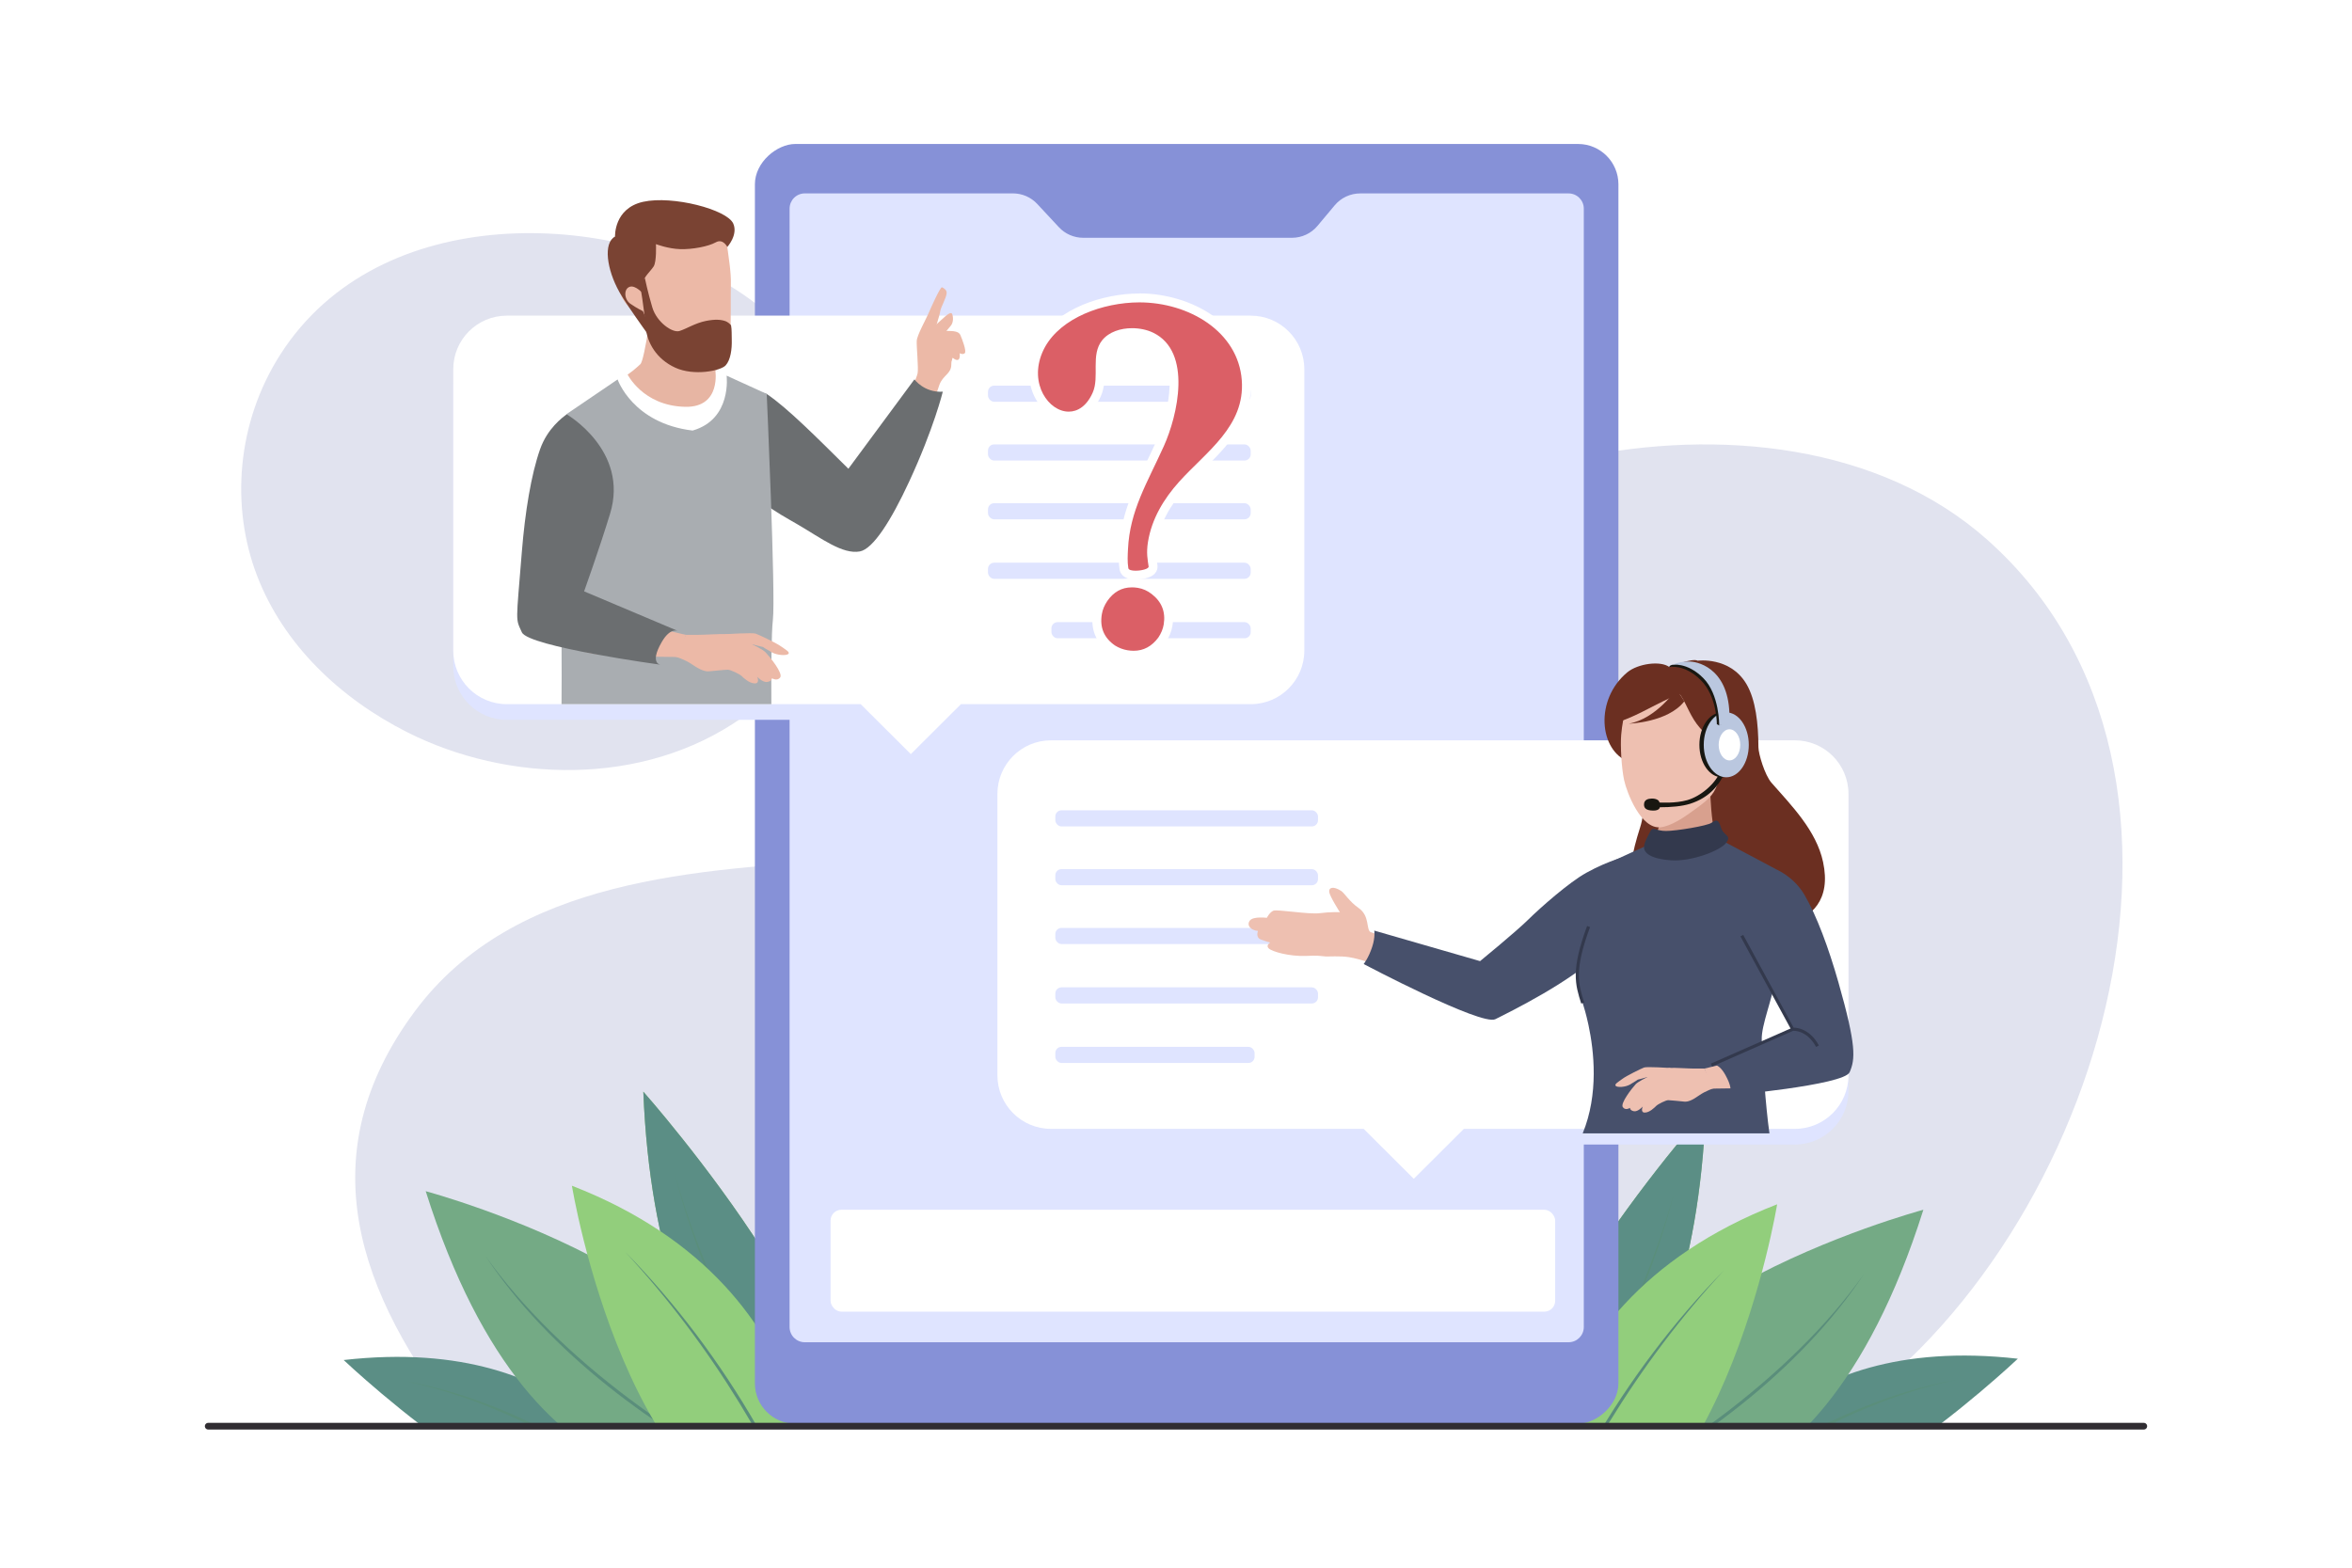 <?xml version="1.0" encoding="UTF-8"?>
<svg xmlns="http://www.w3.org/2000/svg" xmlns:xlink="http://www.w3.org/1999/xlink" viewBox="0 0 750 500">
  <defs>
    <style>
      .cls-1 {
        fill: url(#linear-gradient-2);
      }

      .cls-2 {
        fill: #92ce7c;
      }

      .cls-3 {
        fill: #5b8e85;
      }

      .cls-4 {
        fill: #fff;
      }

      .cls-5 {
        fill: #6b6e70;
      }

      .cls-6 {
        fill: #33394d;
      }

      .cls-7 {
        fill: #db5f66;
      }

      .cls-8 {
        fill: #e7b5a3;
      }

      .cls-9 {
        fill: #181711;
      }

      .cls-10 {
        fill: #a9adb1;
      }

      .cls-11 {
        fill: #eec0b1;
      }

      .cls-12 {
        fill: #bac7df;
      }

      .cls-13 {
        isolation: isolate;
      }

      .cls-14 {
        fill: #dfe4ff;
      }

      .cls-15 {
        fill: #74aa85;
      }

      .cls-16 {
        stroke: #33394d;
        stroke-miterlimit: 10;
      }

      .cls-16, .cls-17, .cls-18 {
        fill: none;
      }

      .cls-19 {
        fill: #47506b;
      }

      .cls-20 {
        fill: #7a4333;
      }

      .cls-21 {
        fill: #ecb9a7;
      }

      .cls-22 {
        fill: #d8a08e;
      }

      .cls-23 {
        clip-path: url(#clippath);
      }

      .cls-24 {
        fill: #e1e3ef;
      }

      .cls-25 {
        fill: #5a8e7b;
      }

      .cls-26 {
        fill: url(#linear-gradient);
      }

      .cls-27 {
        fill: #8691d7;
      }

      .cls-28 {
        fill: #6b2f21;
      }

      .cls-29 {
        mix-blend-mode: darken;
      }

      .cls-18 {
        stroke: #302d32;
        stroke-linecap: round;
        stroke-linejoin: round;
        stroke-width: 2.13px;
      }
    </style>
    <clipPath id="clippath">
      <rect class="cls-17" x="109.59" y="247.9" width="549.27" height="207.47"/>
    </clipPath>
    <linearGradient id="linear-gradient" x1="-322.5" y1="226.33" x2="-375.36" y2="336.98" gradientTransform="translate(283.59 -39.24) rotate(-44.63)" gradientUnits="userSpaceOnUse">
      <stop offset="0" stop-color="#8bc47c"/>
      <stop offset=".88" stop-color="#679653"/>
    </linearGradient>
    <linearGradient id="linear-gradient-2" x1="-589.33" y1="-28.73" x2="-642.19" y2="81.92" gradientTransform="translate(96.39 -39.24) rotate(-135.37) scale(1 -1)" xlink:href="#linear-gradient"/>
  </defs>
  <g class="cls-13">
    <g id="Layer_2" data-name="Layer 2">
      <g id="BACKGROUND">
        <g>
          <rect class="cls-4" width="750" height="500"/>
          <path class="cls-24" d="M245.29,221.9c18.66-17.2,29.01-42.09,27.99-65.16-1.16-26.4-16.27-49.93-38.33-64.18-39.33-25.4-113.84-28.98-145.5,20.41-14.05,21.91-15.91,48.69-7.49,70.62s26.38,39.11,48,50c31.49,15.86,74.87,17.7,106.74-4.75,3.03-2.13,5.89-4.46,8.59-6.94Z"/>
          <path class="cls-24" d="M581.87,454.87c86.2-54.47,135.39-208.27,51.9-282.65-34.32-30.57-85.78-35.68-130.92-26.13-41.79,8.84-70.89,33.97-102.82,58.58-36.22,27.91-81.24,66.22-128.05,69.41-49.57,3.37-107.99,5.77-139.7,48.47-34.01,45.81-18.31,90.01,15.03,132.33h434.56Z"/>
          <g class="cls-23">
            <g>
              <g>
                <g>
                  <path class="cls-3" d="M205.83,475.3s-19.97-50.2-96.24-41.53c0,0,74.87,71.07,96.24,41.53Z"/>
                  <g class="cls-29">
                    <path class="cls-25" d="M129.48,440.54c38.87,7.11,72.14,30.58,102.48,54.72,4.34,3.52,8.67,7.03,12.95,10.62l-13.26-10.24c-30.76-23.52-63.67-46.84-102.17-55.1h0Z"/>
                  </g>
                </g>
                <g>
                  <path class="cls-26" d="M262.54,474.68s-53.18-21.17-57.4-126.5c0,0,83.12,93.67,57.4,126.5Z"/>
                  <path class="cls-3" d="M262.54,474.68s-53.18-21.17-57.4-126.5c0,0,83.12,93.67,57.4,126.5Z"/>
                  <g class="cls-29">
                    <path class="cls-25" d="M215.21,374.54c13.72,48.73,41.7,91.99,71.43,132.4,4.24,5.83,8.52,11.63,12.83,17.42-4.43-5.69-8.84-11.39-13.22-17.12-30.33-40.01-58.48-83.54-71.04-132.7h0Z"/>
                  </g>
                </g>
                <g>
                  <path class="cls-15" d="M237.27,471.04s-65.7,22.41-101.52-91.12c0,0,120.58,32.37,101.52,91.12Z"/>
                  <g class="cls-29">
                    <path class="cls-25" d="M154.78,400.54c23.2,32.79,65.15,62.77,102.14,78.11-5.1-1.85-10.11-3.98-15.03-6.28-32.84-16.13-66.76-41.08-87.11-71.83h0Z"/>
                  </g>
                </g>
                <g>
                  <path class="cls-2" d="M259.07,490.45s10.02-78.58-76.7-112.27c0,0,17.96,110.24,76.7,112.27Z"/>
                  <g class="cls-29">
                    <path class="cls-25" d="M199.31,399.23c32.51,33.06,55.96,74.78,69.45,119.01-1.92-5.46-3.84-10.93-5.93-16.32-14.77-37.64-35.99-72.99-63.52-102.69h0Z"/>
                  </g>
                </g>
              </g>
              <g>
                <g>
                  <path class="cls-3" d="M547.2,474.88s19.97-50.2,96.24-41.53c0,0-74.87,71.07-96.24,41.53Z"/>
                  <g class="cls-29">
                    <path class="cls-25" d="M623.56,440.12c-38.51,8.26-71.41,31.58-102.17,55.1,0,0-13.26,10.24-13.26,10.24,4.28-3.59,8.62-7.1,12.95-10.62,30.34-24.14,63.61-47.61,102.48-54.72h0Z"/>
                  </g>
                </g>
                <g>
                  <path class="cls-1" d="M486.52,480.6s53.18-21.17,57.4-126.5c0,0-83.12,93.67-57.4,126.5Z"/>
                  <path class="cls-3" d="M486.52,480.6s53.18-21.17,57.4-126.5c0,0-83.12,93.67-57.4,126.5Z"/>
                  <g class="cls-29">
                    <path class="cls-25" d="M533.86,380.46c-12.56,49.16-40.71,92.68-71.04,132.7-4.38,5.73-8.79,11.44-13.22,17.12,4.3-5.79,8.58-11.59,12.83-17.42,29.73-40.41,57.71-83.68,71.43-132.4h0Z"/>
                  </g>
                </g>
                <g>
                  <path class="cls-15" d="M511.8,476.96s65.7,22.41,101.52-91.12c0,0-120.58,32.37-101.52,91.12Z"/>
                  <g class="cls-29">
                    <path class="cls-25" d="M594.29,406.46c-20.36,30.76-54.24,55.68-87.11,71.83-4.92,2.3-9.93,4.43-15.03,6.28,36.98-15.35,78.92-45.3,102.14-78.11h0Z"/>
                  </g>
                </g>
                <g>
                  <path class="cls-2" d="M489.99,496.37s-10.02-78.58,76.7-112.27c0,0-17.96,110.24-76.7,112.27Z"/>
                  <g class="cls-29">
                    <path class="cls-25" d="M549.76,405.15c-27.53,29.7-48.75,65.05-63.52,102.69-2.09,5.4-4.01,10.86-5.93,16.32,13.5-44.24,36.95-85.95,69.45-119.01h0Z"/>
                  </g>
                </g>
              </g>
            </g>
          </g>
        </g>
      </g>
      <g id="OBJECTS">
        <g>
          <rect class="cls-27" x="174.32" y="112.32" width="408.16" height="275.36" rx="12.87" ry="12.87" transform="translate(628.4 -128.4) rotate(90)"/>
          <path class="cls-14" d="M500.17,61.69h-66.44c-3.13,0-6.11,1.39-8.12,3.79l-5.5,6.57c-2.01,2.4-4.99,3.79-8.12,3.79h-66.59c-2.94,0-5.75-1.22-7.75-3.38l-6.89-7.4c-2-2.15-4.81-3.38-7.75-3.38h-66.37c-2.69,0-4.86,2.18-4.86,4.86V423.24c0,2.69,2.18,4.86,4.86,4.86h243.54c2.69,0,4.86-2.18,4.86-4.86V66.55c0-2.69-2.18-4.86-4.86-4.86Z"/>
        </g>
        <path class="cls-14" d="M572.34,241.12h-237.2c-9.44,0-17.09,7.65-17.09,17.09v89.74c0,9.44,7.65,17.09,17.09,17.09h99.7l15.98,15.93,15.98-15.93h105.55c9.44,0,17.09-7.65,17.09-17.09v-89.74c0-9.44-7.65-17.09-17.09-17.09Z"/>
        <g>
          <path class="cls-4" d="M572.34,236.12h-237.2c-9.44,0-17.09,7.65-17.09,17.09v89.74c0,9.44,7.65,17.09,17.09,17.09h99.7l15.98,15.93,15.98-15.93h105.55c9.44,0,17.09-7.65,17.09-17.09v-89.74c0-9.44-7.65-17.09-17.09-17.09Z"/>
          <g>
            <rect class="cls-14" x="336.52" y="295.95" width="83.76" height="5.14" rx="1.96" ry="1.96"/>
            <rect class="cls-14" x="336.52" y="314.91" width="83.76" height="5.14" rx="1.96" ry="1.96"/>
            <rect class="cls-14" x="336.52" y="277.2" width="83.76" height="5.14" rx="1.96" ry="1.96"/>
            <rect class="cls-14" x="336.52" y="258.44" width="83.76" height="5.14" rx="1.96" ry="1.96"/>
            <rect class="cls-14" x="336.52" y="333.88" width="63.54" height="5.14" rx="1.96" ry="1.96"/>
          </g>
          <g>
            <path class="cls-11" d="M444.19,299.66c-1.2-.48-6.57-2.1-7.12-2.37-1.52-.78-.17-5.16-3.86-7.71-2.89-2-4.49-4.74-5.53-5.42-2.53-1.64-4.03-1.11-3.82,.34,.21,1.46,3.4,6.44,3.4,6.44,0,0-2.9-.15-6.44,.31-3.54,.46-13.64-1.32-14.81-.78-1.17,.54-2.05,2.26-2.05,2.26,0,0-4.22-.53-5.35,.8-1.12,1.33-.12,3.11,2.54,3.39,0,0-.88,2.03,.91,2.73,1.79,.69,3,.96,3,.96,0,0-1.53,.88-.49,1.88,1.05,1.01,6.5,2.6,11.91,2.39,4.03-.16,3.56-.06,6.19,.17,.78,.07,4.8-.21,7.45,.22,4.13,.68,7.51,2.2,9.96,2.63,1.52-2.73,3.19-5.43,4.11-8.25Z"/>
            <path class="cls-19" d="M519.54,280.12c-.08-1.23-.27-7.19-.27-7.19,0,0-6,1.32-13.46,5.45-5.44,3.01-14.55,11.04-18.53,14.96-3.98,3.92-15.32,13.2-15.32,13.2l-33.74-9.74s.37,2.05-.66,5.19c-1.18,3.62-2.72,5.48-2.72,5.48,0,0,37.58,19.83,41.99,17.59,4.41-2.23,24.75-12.11,34.62-22.19,9.87-10.08,8.1-22.75,8.1-22.75Z"/>
            <path class="cls-28" d="M531.26,283.37c9.3,.46,13.5,1.4,18.69-8.78,5.97-11.72-11.18-53.28-11.18-53.28l2.56-10.58c-1.59-1.01-9.03,2.01-9.03,2.01-2.77-2.09-10-1.1-13.36,1.67-10.47,8.64-9.09,24.98,.44,28.57,1.03,.39,7.04,10.16,3.63,20.87-5.39,16.91-3.6,22.06,8.25,19.52Z"/>
            <path class="cls-28" d="M544.75,293.59c12.09,4.26,41.76,5.47,36.59-18.65-2.15-10.05-10.06-17.99-16.47-25.31-2.12-2.43-4.14-9.18-4.15-11.34-.03-7.44-.86-15.12-3.82-20.12-5.25-8.87-15.56-7.44-15.56-7.44l-11.69,7.3s-.77,12.69,1.64,28.8c1.27,8.51-2.86,41.01,13.46,46.76Z"/>
            <path class="cls-22" d="M515,300.51c-1.89-9.31-2.35-14.97-3.5-24.37,2.15-1.49,12.27-4.78,14.33-6.8,5.6-5.46,4.47-19.21,4.47-19.21l14.79-7.15s.01,20.94,2.43,24.54c3.66,5.45,10.22,6.5,10.22,6.5,0,0,2.81,12.72-6.7,27.36-6.38,9.82-22.24,15.74-31.99,18.57-1.29-6.49-2.72-12.94-4.05-19.44Z"/>
            <path class="cls-11" d="M520.05,220c-.75,3.52-2.52,7.72-3.09,14.39-.28,3.34,.07,10.41,.93,14.41,.86,4,5.36,15.73,11.64,15.05,3.34-.36,7.47-3.2,9.39-4.58,5.36-3.83,7.4-5.36,8.76-9.23,1.36-3.87,1.4-14.31,.34-21.83-1.06-7.53-5.67-10.74-11.12-12.01-5.45-1.27-16.86,3.8-16.86,3.8Z"/>
            <path class="cls-11" d="M543.02,240.33s4.26-4.27,6.92-3.48c2.65,.8,2.65,4.83,.46,8.04-2.19,3.21-9.83,4.73-9.83,4.73l2.46-9.29Z"/>
            <path class="cls-28" d="M538.92,220.7c-3.7,.17-8.71,3.04-15.34,6.38-6.63,3.34-9.66,3.74-9.66,3.74l3.97-10.67s7.09-6.49,13.13-5.67c6.04,.82,7.9,6.23,7.9,6.23Z"/>
            <path class="cls-28" d="M534.59,219.75s-6.35,9.47-15.21,11.07c0,0,12.48-.39,17.72-7.15l-2.51-3.92Z"/>
            <path class="cls-28" d="M546.27,235.42c2.8,1.45,3.93,3.55,6.83,4.75,1.5-7.18,1.85-15.99-10-23.94-7.71-5.17-11.85,2.71-11.85,2.71,7.04,.16,5.83,11.74,15.01,16.48Z"/>
            <g>
              <path class="cls-19" d="M503.54,315.9c.31,1.35,.72,2.64,1.15,4.02,.39,1.23,1.14,3.7,1.84,7,1.78,8.33,3.3,21.99-1.84,34.56h59.55c-1.21-8.4-2.26-23.82-2.46-29.81-.17-4.81,3.43-12.91,4.5-20.27,2.43-16.66,0-34.2,0-34.2l-18.19-9.67s-4.27,5.39-14.29,5.39c-7.4,0-7.96-3.57-7.96-3.57l-15.43,7.03s-.75,10.78-3.84,19.15c-3.99,10.79-4.06,15.87-3.02,20.38Z"/>
              <path class="cls-6" d="M524.24,270.42c-.14-1.44,1.28-3.87,2.08-5.39,.8-1.52,1.67,0,4.94,0s13.15-1.64,14.5-2.6c1.35-.96,2.19-1.34,3,1.45,.81,2.79,3.55,2.38,1.7,4.91-1.85,2.53-11.16,6.07-17.65,5.6-6.49-.47-8.42-2.35-8.57-3.97Z"/>
              <path class="cls-16" d="M504.69,319.92c-1.89-6.02-3.31-10.4,1.87-24.41"/>
            </g>
            <g>
              <path class="cls-11" d="M536.36,343.31l-3.88-2.7s-7.35-.47-8.22-.14c-.86,.32-5.58,2.62-6.88,3.6-1.3,.97-2.7,1.73-2.16,2.27s3.02,.43,4.53-.43c1.51-.86,2.5-1.57,2.5-1.57,0,0,2.01-.5,2.89-.77,.95-.29,7.98,.72,7.98,.72l3.24-.97Z"/>
              <path class="cls-11" d="M546.54,347.08s-2.59,.76-4.85,2.37c-2.27,1.62-3.55,2-4.64,1.9-1.36-.12-4.35-.46-5.1-.46s-3.25,1.27-3.79,1.8c-.54,.54-2.16,2.16-3.67,2.16s-.65-1.94-.65-1.94c0,0-1.51,1.73-2.8,1.51-1.29-.22-1.29-1.08-1.29-1.08,0,0-1.4,.97-2.27-.22-.86-1.19,2.81-5.91,4.1-7.32,1.29-1.4,9.38-5.09,10.89-5.2,1.51-.11,5.76,.21,7.81,.21h3.24l3.02,6.26Z"/>
              <path class="cls-11" d="M564.78,332.95s-8.48,4.02-11.85,5.27-9.41,2.59-9.41,2.59l2.25,6.4s14.03-.09,19.98-.56c4.95-.39,6.59-1.35,6.59-1.35,0,0,2.41-4.53-.86-8.87-1.79-2.37-6.71-3.49-6.71-3.49Z"/>
            </g>
            <path class="cls-19" d="M566.28,277.2c1.34,.67,6,2.85,9.17,8.28,3.86,6.61,7.65,16.83,10.79,27.85,5.79,20.33,5.36,24.47,3.57,28.64-1.79,4.17-39.34,7.5-39.34,7.5,0,0,3.26-.2-.26-6.58-2.37-4.3-4.45-3.2-4.45-3.2l25.92-11.43s-6.59-11.17-11.47-20.39c-8.83-16.68,6.07-30.68,6.07-30.68Z"/>
            <line class="cls-16" x1="545.76" y1="339.69" x2="571.68" y2="328.26"/>
            <path class="cls-16" d="M555.43,298.41l16.24,29.86s4.71-.47,7.89,5.4"/>
            <g>
              <ellipse class="cls-9" cx="549.08" cy="237.56" rx="7.18" ry="10.35"/>
              <path class="cls-9" d="M549.95,246.55c-1.75,3.76-4.81,7.84-11.03,9.81-2.57,.81-6.11,1.11-9.63,1.11,0,0-.08,1.11-2.16,1.06-2.41-.05-2.9-.91-2.89-1.97,.02-1.59,1.44-1.81,2.34-1.86,1.21-.07,2.5,.38,2.58,1.25,0,0,5.05,.35,8.9-.76,4.2-1.22,9-5.15,10.72-9.54l1.17,.91Z"/>
              <ellipse class="cls-12" cx="550.47" cy="237.56" rx="7.18" ry="10.35"/>
              <path class="cls-4" d="M548.05,237.56c0,2.74,1.54,4.96,3.44,4.96s3.44-2.22,3.44-4.96-1.54-4.96-3.44-4.96-3.44,2.22-3.44,4.96Z"/>
              <path class="cls-9" d="M550.7,230.04l-2.49,1.33-.75-.4s.13-8.8-5.12-14.05c-5.25-5.25-10.04-4.17-10.04-4.17,0,0-.1-.41,.77-.67,1.08-.32,3.31-.49,5.1-.41,3.24,.15,13.3,1.86,12.53,18.38Z"/>
              <path class="cls-12" d="M551.45,230.44l-3.24,.93s.15-9.88-5.1-15.13c-5.25-5.25-10.04-4.17-10.04-4.17,0,0,2.63-1.24,5.87-1.08,3.24,.15,13.28,2.93,12.51,19.46Z"/>
            </g>
          </g>
        </g>
        <rect class="cls-4" x="264.85" y="385.84" width="231.06" height="32.5" rx="3.46" ry="3.46"/>
        <g>
          <g>
            <path class="cls-14" d="M398.83,105.67H161.62c-9.44,0-17.09,7.65-17.09,17.09v89.74c0,9.44,7.65,17.09,17.09,17.09h112.84l15.98,15.93,15.98-15.93h92.41c9.44,0,17.09-7.65,17.09-17.09V122.76c0-9.44-7.65-17.09-17.09-17.09Z"/>
            <path class="cls-4" d="M398.83,100.67H161.62c-9.44,0-17.09,7.65-17.09,17.09v89.74c0,9.44,7.65,17.09,17.09,17.09h112.84l15.98,15.93,15.98-15.93h92.41c9.44,0,17.09-7.65,17.09-17.09V117.76c0-9.44-7.65-17.09-17.09-17.09Z"/>
            <g>
              <g>
                <path class="cls-21" d="M301.86,93.47c.1-.97-.94-1.63-1.48-1.84-.54-.21-3.68,6.84-4.34,8.4-.66,1.56-3.6,6.86-3.71,8.63-.12,1.77,.61,8.82,.27,10.41-.19,.87-.94,2.82-2.05,5.15,2.39,1.48,4.7,3.05,6.98,4.66,.65-2.06,1.43-4.51,2.01-6.1,1.15-3.19,3.81-3.48,3.81-6.53,0-3.06,2.09-3.77,1.67-6.41-.22-1.36-1.95-1.92-3.48-2.78-2.39-1.34-3.74-.77-3.74-.77,0,0,1.91-5.92,2.02-7.02,.11-1.1,1.9-4.14,2.06-5.79Z"/>
                <g>
                  <path class="cls-21" d="M306.24,106.86c.57,1.28,2.04,5.16,1.41,5.78-.63,.62-1.62,0-1.62,0,0,0,.24,1.86-.54,2.13-.78,.27-1.78-.76-1.78-.76,0,0-.25,1.81-1.23,1.62-.98-.19-1.31-1.94-1.64-3.02-.33-1.08-1.83-4.81-1.83-4.81l.79-2.22c.77-.03,1.59-.05,2.26-.04,1.82,.03,3.62,.05,4.19,1.32Z"/>
                  <path class="cls-21" d="M297.74,115.98c.7,1.36,2.96-2.93,2.36-4.46-.6-1.53-.06-3.41,.49-4.3,.54-.9,1.72-2.33,2.54-3.26s.92-2.5,.55-3.66c-.37-1.16-1.76,.14-3.64,1.85-1.88,1.71-3.99,3.51-4.8,4.62-.81,1.12-1.06,3-1.06,3,0,0,3,5.12,3.55,6.21Z"/>
                </g>
              </g>
              <path class="cls-5" d="M231.57,132.54c.72-3.24,3.61-9.54,3.61-9.54l9.29,2.64c6.57,4.39,16.09,14,26.06,23.86l21.06-28.5s3.13,4.31,9.05,3.92c0,0-2.85,11.7-10.75,28.73-5.73,12.37-11.48,21.43-15.68,22.22-5.52,1.04-12.33-4.21-19.71-8.52-7.29-4.26-14.83-7.89-20.26-18.07-5.43-10.18-4.42-8.89-2.68-16.76Z"/>
              <path class="cls-8" d="M208.22,95.04s-2.61,19.86-4.03,21.12c-1.41,1.27-2.65,2.49-5.67,4.38,0,0,12.36,20.6,25.04,22.37,24.24,3.39,11.63-19.91,11.63-19.91,0,0-7.26-4.79-9.6-7.66-1.39-1.71-4.36-11.82-4.36-11.82l-13-8.48Z"/>
              <path class="cls-4" d="M228.09,117.94s2.05,12.03-9.55,11.81c-13.69-.26-18.58-10.6-18.58-10.6l-8.64,5.7,16.66,25.02,30.56,.53-1.13-27.95-9.32-4.5Z"/>
              <path class="cls-10" d="M179.06,224.59h66.91c-.06-10.68,0-22.8,.48-26.84,.93-7.76-1.96-72.11-1.96-72.11l-12.79-5.83s1.79,13.91-10.85,17.51c-19.14-2.3-23.91-16.3-23.91-16.3l-16.24,11.03s-3.49,33.04-1.98,60.43c.4,7.26,.43,20.26,.34,32.11Z"/>
              <g>
                <path class="cls-21" d="M225.78,72.74c2.16,1.26,5.89,3.94,6.14,6.04,.25,2.09,1.28,8.21,1.14,11.83-.14,3.62,.14,12.93-.27,17.16-.41,4.23-.97,5.72-1.94,6.52-.98,.8-11.85,.93-14-.03-2.15-.95-11.86-5.98-11.81-15.01,0,0-3.89,2.06-7.41-5.9-.92-2.08,5.78-10.5,6.54-13.01,1.84-6.1,14.07-5,17.36-5.6,3.28-.6,4.27-2,4.27-2Z"/>
                <path class="cls-20" d="M231.92,78.78s-1.33-2.8-3.68-1.49c-2.35,1.31-7.42,2.29-11.33,2.17-3.92-.12-7.74-1.6-7.74-1.6,0,0,.25,5.55-.73,7.1-.98,1.55-3.3,3.46-3.37,5.27-.07,1.81,.16,3.6,.16,3.6,0,0-2.54-3.04-4.47-2.35-1.92,.69-1.77,3.99,.25,5.4,2.02,1.41,4.02,2.37,4.02,2.37l5.09,12.23s-9.82-13.35-12.65-18.41c-3.97-7.11-5.18-15.56-1.35-17.62,0,0-.41-9.01,8.97-11.09,9.38-2.08,26.77,2.46,28.74,6.96,1.58,3.62-1.92,7.46-1.92,7.46Z"/>
                <path class="cls-20" d="M231.39,102.45c-1.41-.53-3.35-.68-6.3-.09-3.39,.68-6.19,2.51-8.42,3.21-2.22,.7-7.24-2.77-8.66-7.52-1.42-4.75-2.38-9.37-2.38-9.37l-1.58,1.73s1.45,8.66,1.83,13.75c.38,5.1,3.46,10.38,9.45,13.11,5.99,2.74,14.48,1,16.06-.73,1.58-1.73,2.04-5.17,1.95-8.22-.04-1.23,.02-3.42-.21-4.44-.11-.48-1.22-1.24-1.75-1.44Z"/>
              </g>
              <g>
                <g>
                  <path class="cls-21" d="M227,205.23l4.48-2.98s8.48-.52,9.48-.16c1,.36,6.44,2.9,7.94,3.97,1.5,1.07,3.12,1.91,2.49,2.5-.62,.6-3.48,.48-5.23-.48-1.74-.95-2.88-1.73-2.88-1.73,0,0-2.32-.55-3.34-.85-1.09-.32-9.21,.79-9.21,.79l-3.73-1.07Z"/>
                  <path class="cls-21" d="M215.25,209.39s2.99,.83,5.6,2.62c2.61,1.79,4.09,2.21,5.35,2.09,1.57-.14,5.02-.5,5.89-.5s3.74,1.4,4.37,1.99c.62,.6,2.49,2.38,4.23,2.38s.75-2.14,.75-2.14c0,0,1.74,1.91,3.24,1.67s1.49-1.19,1.49-1.19c0,0,1.62,1.07,2.61-.24s-3.24-6.53-4.73-8.08c-1.49-1.55-10.82-5.62-12.56-5.74-1.74-.12-6.64,.23-9.01,.23h-3.73l-3.48,6.91Z"/>
                  <path class="cls-21" d="M194.22,193.79s9.78,4.44,13.67,5.82c3.88,1.39,10.85,2.87,10.85,2.87l-2.6,7.07s-16.19-.1-23.05-.62c-5.71-.43-7.61-1.49-7.61-1.49,0,0-2.78-5.01,.99-9.8,2.06-2.62,7.74-3.86,7.74-3.86Z"/>
                </g>
                <path class="cls-5" d="M180.68,132.14c-1.36,1.05-6.12,4.51-8.46,11.14-2.85,8.06-4.79,20.02-5.81,32.67-1.88,23.35-2.07,21.12,0,25.72s44.31,10.35,44.31,10.35c0,0-3.77-.22,.3-7.26,2.74-4.75,5.13-3.53,5.13-3.53l-29.89-12.62s4.89-13.65,8.28-24.77c6.15-20.13-13.86-31.71-13.86-31.71Z"/>
              </g>
            </g>
          </g>
          <g>
            <rect class="cls-14" x="315.05" y="160.5" width="83.76" height="5.14" rx="1.96" ry="1.96" transform="translate(713.86 326.13) rotate(180)"/>
            <rect class="cls-14" x="315.05" y="179.46" width="83.76" height="5.14" rx="1.96" ry="1.96" transform="translate(713.86 364.07) rotate(180)"/>
            <rect class="cls-14" x="315.05" y="141.75" width="83.76" height="5.14" rx="1.96" ry="1.96" transform="translate(713.86 288.63) rotate(180)"/>
            <rect class="cls-14" x="315.05" y="122.99" width="83.76" height="5.14" rx="1.96" ry="1.96" transform="translate(713.86 251.13) rotate(180)"/>
            <rect class="cls-14" x="335.27" y="198.43" width="63.54" height="5.14" rx="1.96" ry="1.96" transform="translate(734.09 402) rotate(180)"/>
          </g>
          <g>
            <g>
              <path class="cls-7" d="M362.12,183.43c-2.81,0-3.58-1.09-3.72-2-.33-2.05-.24-3.96-.15-5.8l.02-.52c.48-10.21,4.16-17.87,8.43-26.75,1.02-2.12,2.07-4.31,3.11-6.61,4.75-10.48,8.21-29.07-2.7-34.37-1.72-.84-3.89-1.3-6.1-1.3-3.66,0-6.73,1.21-8.42,3.31-1.81,2.24-1.79,5.25-1.77,8.44,.02,2.69,.03,5.47-1.07,7.96-2.67,6.02-6.75,6.91-8.94,6.91-3.31,0-6.58-1.96-8.76-5.25-2.89-4.37-3.26-10.19-.98-15.58,4.85-11.45,19.17-16.2,29.96-16.79,.75-.04,1.51-.06,2.27-.06,15.6,0,32.85,9.17,34.1,26.15,.9,12.25-7,20.05-14.64,27.58-1.92,1.89-3.91,3.85-5.69,5.83-5.35,5.94-8.58,12.17-9.6,18.51-.46,2.88-.18,4.76,.09,6.57l.12,.82c.07,.52-.09,1.04-.46,1.46-1.27,1.46-4.95,1.48-5.1,1.48Z"/>
              <path class="cls-4" d="M363.29,96.44c15.81,0,31.54,9.3,32.69,24.84,1.08,14.64-11.26,22.7-19.97,32.36-4.93,5.48-8.76,11.86-9.95,19.23-.57,3.55-.09,5.7,.21,7.82,.1,.74-2.25,1.33-4.15,1.33-1.21,0-2.23-.23-2.32-.81-.34-2.09-.2-4.11-.11-6.03,.58-12.35,6.1-21.1,11.41-32.84,4.41-9.74,9.17-30.14-3.38-36.23-1.92-.93-4.31-1.44-6.72-1.44-3.67,0-7.38,1.18-9.53,3.84-3.77,4.68-.78,11.64-3.03,16.71-1.9,4.28-4.77,6.07-7.64,6.07-6.35,0-12.69-8.8-8.43-18.86,4.18-9.86,16.85-15.27,28.73-15.93,.73-.04,1.46-.06,2.19-.06m0-2.83h0c-.78,0-1.57,.02-2.34,.06-11.19,.61-26.08,5.6-31.18,17.65-2.47,5.82-2.06,12.15,1.1,16.91,2.44,3.68,6.16,5.88,9.94,5.88,4.31,0,8.04-2.83,10.23-7.76,1.23-2.77,1.21-5.71,1.2-8.54-.02-3.05-.04-5.69,1.46-7.54,1.4-1.74,4.14-2.78,7.32-2.78,2,0,3.95,.41,5.48,1.15,10.01,4.86,6.56,22.52,2.03,32.51-1.03,2.28-2.08,4.47-3.1,6.58-4.15,8.64-8.07,16.8-8.56,27.3l-.02,.51c-.09,1.83-.19,3.9,.16,6.1,.16,.96,.97,3.19,5.12,3.19,.74,0,4.54-.09,6.17-1.96,.64-.73,.92-1.65,.79-2.59-.04-.28-.08-.56-.12-.84-.27-1.79-.52-3.47-.09-6.14,.99-6.15,4.02-11.97,9.26-17.78,1.75-1.95,3.72-3.89,5.63-5.77,7.5-7.4,16.01-15.79,15.06-28.7-1.31-17.84-19.28-27.47-35.51-27.47h0Z"/>
            </g>
            <g>
              <path class="cls-7" d="M361.5,208.97c-.7,0-1.42-.06-2.16-.18-1.63-.27-3.16-.85-4.56-1.73-4.02-2.77-5.63-6.6-4.83-11.4,.27-1.64,.93-3.24,1.95-4.74,2.29-3.32,5.33-5,9.02-5,.7,0,1.44,.06,2.19,.19,1.78,.3,3.45,1.03,4.95,2.2,3.68,2.82,5.17,6.55,4.41,11.1-.27,1.65-.93,3.24-1.95,4.74-2.4,3.22-5.42,4.83-9.02,4.83Z"/>
              <path class="cls-4" d="M360.92,187.33c.63,0,1.28,.06,1.96,.17,1.56,.26,3,.9,4.32,1.92,3.25,2.49,4.54,5.73,3.88,9.75-.24,1.45-.82,2.84-1.72,4.18-2.09,2.81-4.71,4.21-7.85,4.21-.62,0-1.26-.05-1.93-.16-1.45-.24-2.8-.75-4.04-1.53-3.49-2.41-4.89-5.73-4.19-9.97,.24-1.45,.82-2.84,1.72-4.18,2.01-2.92,4.63-4.38,7.84-4.38m0-2.83h0c-4.13,0-7.65,1.94-10.18,5.6-1.15,1.69-1.88,3.48-2.19,5.33-.88,5.32,.98,9.73,5.37,12.76l.05,.04,.05,.03c1.56,.97,3.27,1.62,5.08,1.92,.81,.13,1.62,.2,2.39,.2,4.01,0,7.51-1.85,10.12-5.35l.04-.05,.03-.05c1.14-1.67,1.87-3.46,2.18-5.31,.84-5.03-.88-9.34-4.95-12.46-1.68-1.3-3.56-2.13-5.58-2.46-.82-.14-1.64-.21-2.42-.21h0Z"/>
            </g>
          </g>
        </g>
        <line class="cls-18" x1="66.39" y1="454.87" x2="683.61" y2="454.87"/>
      </g>
    </g>
  </g>
</svg>